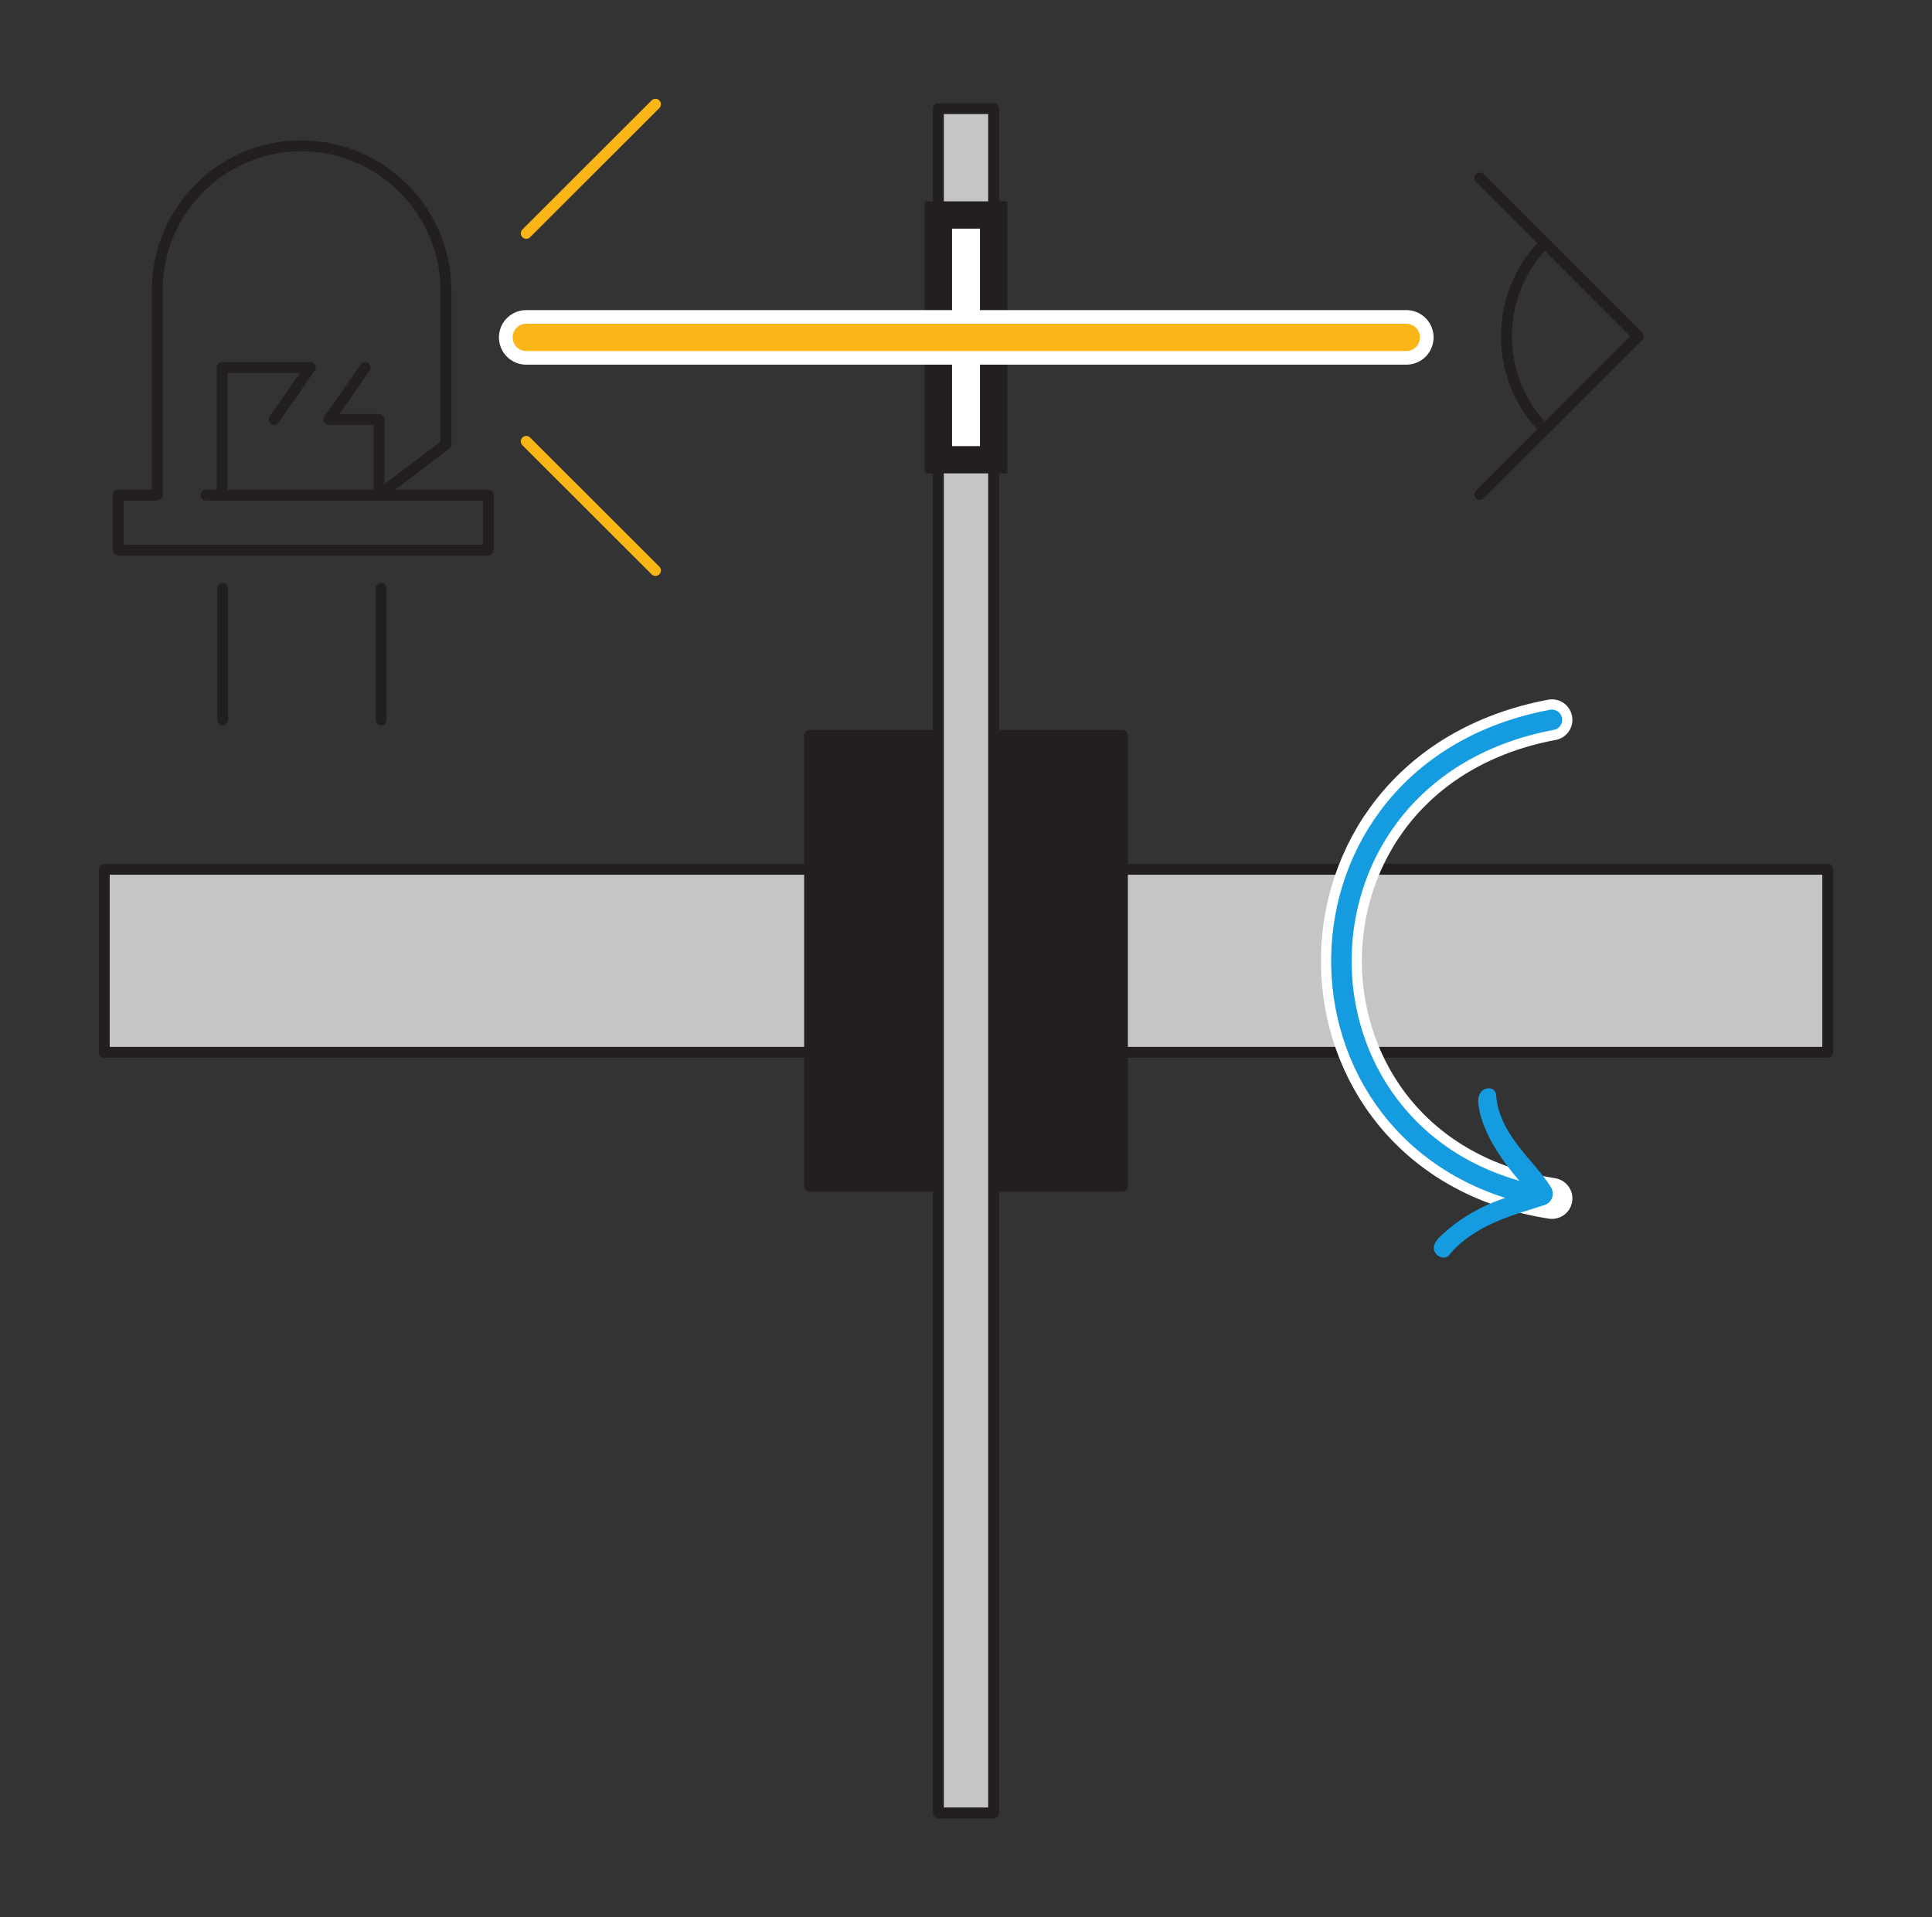 <?xml version="1.0" encoding="UTF-8"?>
<svg xmlns="http://www.w3.org/2000/svg" xmlns:xlink="http://www.w3.org/1999/xlink" width="70.789pt" height="70.259pt" viewBox="0 0 70.789 70.259" version="1.1">
<rect x="0" y="0" width="70.789" height="70.259" fill="#333333" stroke="none"/>
<defs>
<clipPath id="clip1">
  <path d="M 3.32 31 L 67 31 L 67 39 L 3.32 39 Z M 3.32 31 "/>
</clipPath>
<clipPath id="clip2">
  <path d="M 3.32 31 L 67.469 31 L 67.469 39 L 3.32 39 Z M 3.32 31 "/>
</clipPath>
<clipPath id="clip3">
  <path d="M 34 3.32 L 37 3.32 L 37 66.938 L 34 66.938 Z M 34 3.32 "/>
</clipPath>
<clipPath id="clip4">
  <path d="M 19 3.32 L 25 3.32 L 25 9 L 19 9 Z M 19 3.32 "/>
</clipPath>
</defs>
<g id="surface1">
<g clip-path="url(#clip1)" clip-rule="nonzero">
<path style=" stroke:none;fill-rule:nonzero;fill:rgb(77.57%,77.161%,77.263%);fill-opacity:1;" d="M 3.82 38.562 L 66.969 38.562 L 66.969 31.855 L 3.82 31.855 Z M 3.82 38.562 "/>
</g>
<g clip-path="url(#clip2)" clip-rule="nonzero">
<path style="fill:none;stroke-width:0.399;stroke-linecap:round;stroke-linejoin:round;stroke:rgb(13.73%,12.16%,12.549%);stroke-opacity:1;stroke-miterlimit:10;" d="M 0.499 35.083 L 63.648 35.083 L 63.648 28.375 L 0.499 28.375 Z M 0.499 35.083 " transform="matrix(1,0,0,-1,3.321,66.938)"/>
</g>
<path style="fill-rule:nonzero;fill:rgb(13.73%,12.16%,12.549%);fill-opacity:1;stroke-width:0.399;stroke-linecap:round;stroke-linejoin:round;stroke:rgb(13.73%,12.16%,12.549%);stroke-opacity:1;stroke-miterlimit:10;" d="M 26.343 39.989 L 37.804 39.989 L 37.804 23.469 L 26.343 23.469 Z M 26.343 39.989 " transform="matrix(1,0,0,-1,3.321,66.938)"/>
<g clip-path="url(#clip3)" clip-rule="nonzero">
<path style=" stroke:none;fill-rule:nonzero;fill:rgb(77.57%,77.161%,77.263%);fill-opacity:1;" d="M 34.383 66.438 L 36.406 66.438 L 36.406 3.98 L 34.383 3.98 Z M 34.383 66.438 "/>
<path style="fill:none;stroke-width:0.399;stroke-linecap:round;stroke-linejoin:round;stroke:rgb(13.73%,12.16%,12.549%);stroke-opacity:1;stroke-miterlimit:10;" d="M 33.085 0.5 L 31.062 0.5 L 31.062 62.958 L 33.085 62.958 Z M 33.085 0.5 " transform="matrix(1,0,0,-1,3.321,66.938)"/>
</g>
<path style="fill:none;stroke-width:0.399;stroke-linecap:round;stroke-linejoin:round;stroke:rgb(13.73%,12.16%,12.549%);stroke-opacity:1;stroke-miterlimit:10;" d="M 0.001 -0 L -3.41 3.418 C -3.41 3.418 -3.413 3.414 -3.413 3.414 C -5.285 1.543 -5.285 -1.539 -3.413 -3.414 Z M 0.001 -0 " transform="matrix(1,0,0,-1,60.015,12.324)"/>
<path style="fill:none;stroke-width:0.399;stroke-linecap:round;stroke-linejoin:round;stroke:rgb(13.73%,12.16%,12.549%);stroke-opacity:1;stroke-miterlimit:10;" d="M -0 -0.001 L 5.801 5.8 " transform="matrix(1,0,0,-1,54.215,18.124)"/>
<path style="fill:none;stroke-width:0.399;stroke-linecap:round;stroke-linejoin:round;stroke:rgb(13.73%,12.16%,12.549%);stroke-opacity:1;stroke-miterlimit:10;" d="M -0 0 L 5.801 -5.8 " transform="matrix(1,0,0,-1,54.215,6.524)"/>
<path style="fill:none;stroke-width:1.5;stroke-linecap:round;stroke-linejoin:round;stroke:rgb(100%,100%,100%);stroke-opacity:1;stroke-miterlimit:10;" d="M 0.001 -0 C -10.397 -1.949 -10.171 -15.945 0.001 -17.539 " transform="matrix(1,0,0,-1,56.862,26.379)"/>
<path style="fill:none;stroke-width:0.75;stroke-linecap:round;stroke-linejoin:round;stroke:rgb(7.849%,60.745%,87.769%);stroke-opacity:1;stroke-miterlimit:4;" d="M 0.001 -0 C -10.21 -1.914 -10.175 -15.441 -0.542 -17.438 " transform="matrix(1,0,0,-1,56.862,26.379)"/>
<path style=" stroke:none;fill-rule:nonzero;fill:rgb(7.849%,60.745%,87.769%);fill-opacity:1;" d="M 52.75 45.332 C 54.234 43.891 56.059 43.68 56.059 43.68 C 56.059 43.68 54.391 42.09 54.172 40.5 C 54.066 39.762 54.793 39.75 54.816 40.117 C 54.922 41.609 56.262 42.566 56.832 43.516 C 56.977 43.758 56.863 44.07 56.594 44.16 C 55.676 44.469 54.055 44.82 53.086 46.004 C 52.871 46.266 52.199 45.867 52.75 45.332 "/>
<path style="fill-rule:nonzero;fill:rgb(100%,100%,100%);fill-opacity:1;stroke-width:1;stroke-linecap:butt;stroke-linejoin:miter;stroke:rgb(13.73%,12.16%,12.549%);stroke-opacity:1;stroke-miterlimit:10;" d="M 31.062 59.059 L 33.085 59.059 L 33.085 50.09 L 31.062 50.09 Z M 31.062 59.059 " transform="matrix(1,0,0,-1,3.321,66.938)"/>
<path style="fill:none;stroke-width:0.399;stroke-linecap:round;stroke-linejoin:round;stroke:rgb(13.73%,12.16%,12.549%);stroke-opacity:1;stroke-miterlimit:10;" d="M -0.001 -0.001 L -1.326 -1.904 L 0.506 -1.904 L 0.506 -4.677 L 2.963 -2.814 L 2.963 2.815 C 2.963 5.733 0.577 8.124 -2.345 8.124 C -5.244 8.124 -7.615 5.752 -7.615 2.854 L -7.615 -4.677 L -9.044 -4.677 L -9.044 -6.697 L 4.51 -6.697 L 4.51 -4.677 L -5.833 -4.677 L -5.24 -4.677 L -5.24 -0.001 L -2.009 -0.001 L -3.337 -1.904 " transform="matrix(1,0,0,-1,13.38,13.467)"/>
<path style="fill:none;stroke-width:0.399;stroke-linecap:round;stroke-linejoin:miter;stroke:rgb(13.73%,12.16%,12.549%);stroke-opacity:1;stroke-miterlimit:10;" d="M 0.001 -0 L 0.001 -4.821 " transform="matrix(1,0,0,-1,8.159,21.558)"/>
<path style="fill:none;stroke-width:0.399;stroke-linecap:round;stroke-linejoin:miter;stroke:rgb(13.73%,12.16%,12.549%);stroke-opacity:1;stroke-miterlimit:10;" d="M 0 -0 L 0 -4.821 " transform="matrix(1,0,0,-1,13.964,21.558)"/>
<g clip-path="url(#clip4)" clip-rule="nonzero">
<path style="fill:none;stroke-width:0.399;stroke-linecap:round;stroke-linejoin:round;stroke:rgb(98.016%,71.437%,8.958%);stroke-opacity:1;stroke-miterlimit:10;" d="M -0.001 0.001 L 4.733 4.731 " transform="matrix(1,0,0,-1,19.283,8.552)"/>
</g>
<path style="fill:none;stroke-width:0.399;stroke-linecap:round;stroke-linejoin:round;stroke:rgb(98.016%,71.437%,8.958%);stroke-opacity:1;stroke-miterlimit:10;" d="M -0.001 -0 L 4.733 -4.731 " transform="matrix(1,0,0,-1,19.283,16.175)"/>
<path style="fill:none;stroke-width:2;stroke-linecap:round;stroke-linejoin:round;stroke:rgb(100%,100%,100%);stroke-opacity:1;stroke-miterlimit:10;" d="M 0.001 0 L -32.245 0 " transform="matrix(1,0,0,-1,51.526,12.364)"/>
<path style="fill:none;stroke-width:1;stroke-linecap:round;stroke-linejoin:round;stroke:rgb(98.016%,71.437%,8.958%);stroke-opacity:1;stroke-miterlimit:10;" d="M -0.001 0 L 32.245 0 " transform="matrix(1,0,0,-1,19.283,12.364)"/>
</g>
</svg>
